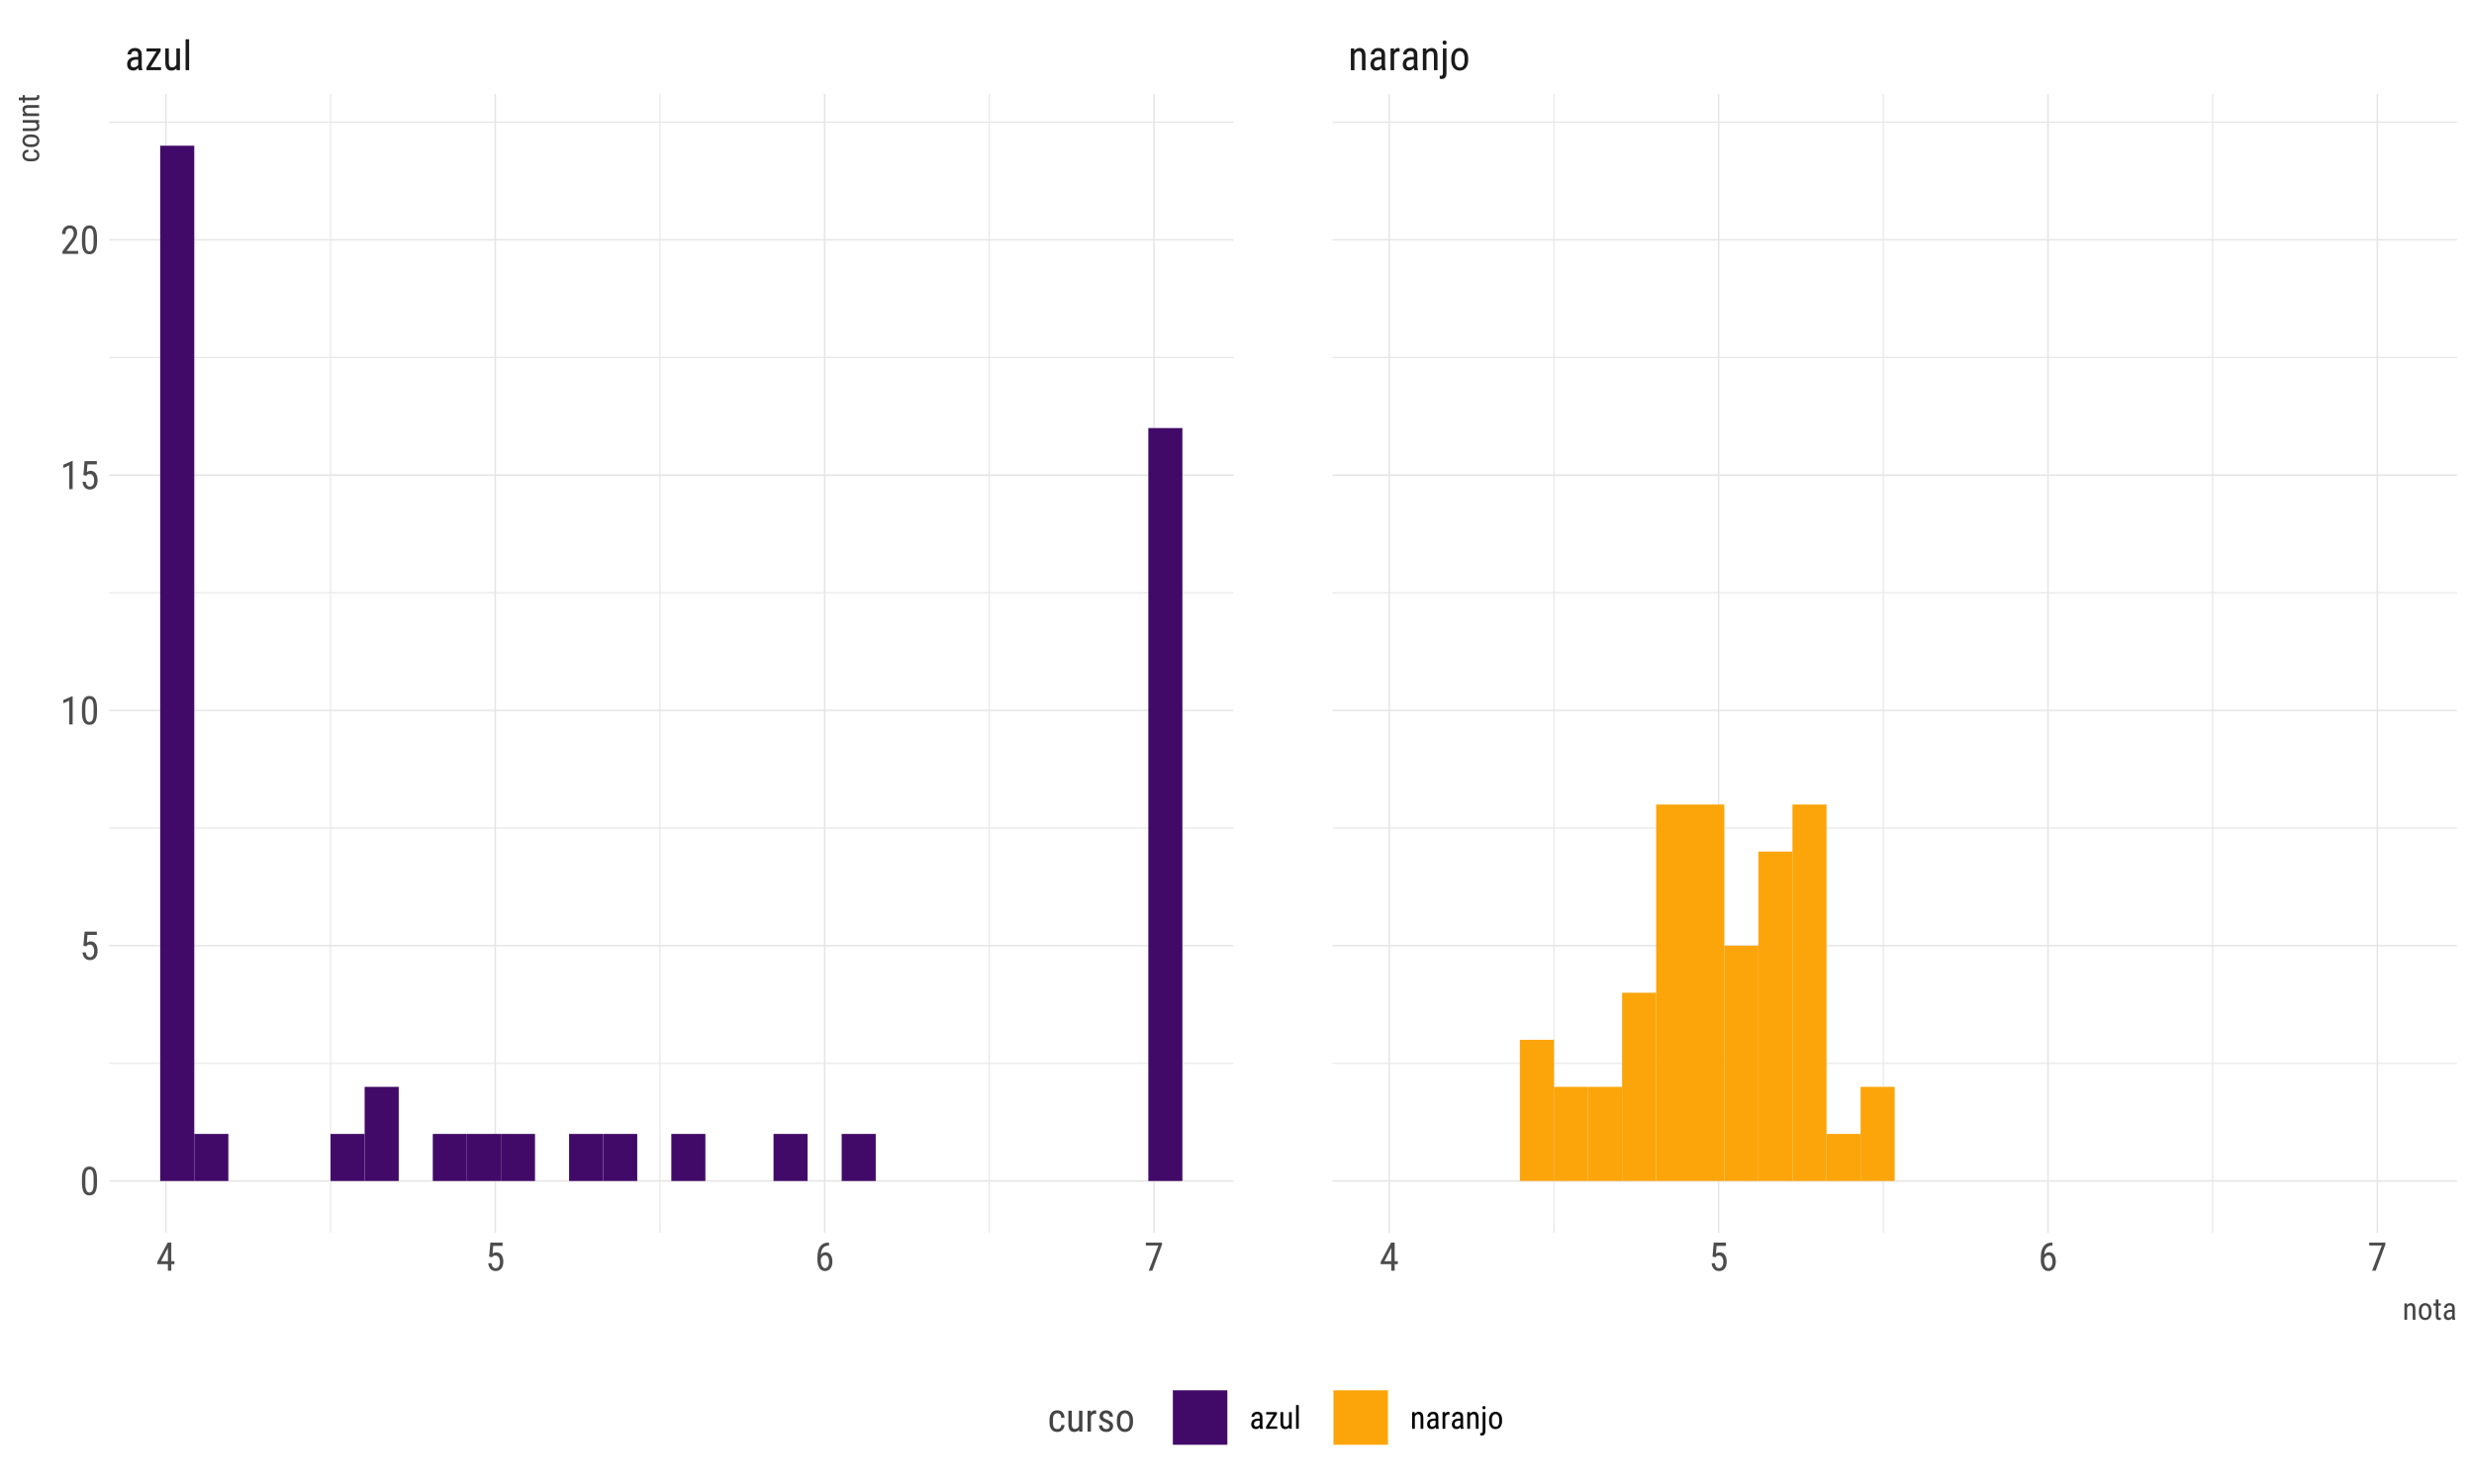 <?xml version="1.0" encoding="UTF-8"?>
<svg xmlns="http://www.w3.org/2000/svg" xmlns:xlink="http://www.w3.org/1999/xlink" width="720pt" height="432pt" viewBox="0 0 720 432" version="1.1">
<defs>
<g>
<symbol overflow="visible" id="glyph0-0">
<path style="stroke:none;" d="M 4.039 0 C 4 -0.078 3.973 -0.176 3.953 -0.301 C 3.93 -0.418 3.914 -0.551 3.902 -0.691 C 3.824 -0.582 3.738 -0.477 3.645 -0.379 C 3.551 -0.281 3.441 -0.195 3.324 -0.121 C 3.203 -0.047 3.074 0.008 2.938 0.051 C 2.797 0.094 2.652 0.117 2.496 0.117 C 2.215 0.117 1.961 0.078 1.742 0 C 1.516 -0.078 1.324 -0.195 1.164 -0.352 C 1.004 -0.508 0.883 -0.699 0.797 -0.93 C 0.711 -1.156 0.668 -1.422 0.668 -1.727 C 0.668 -2.031 0.719 -2.312 0.824 -2.574 C 0.93 -2.828 1.086 -3.051 1.293 -3.242 C 1.5 -3.426 1.762 -3.574 2.074 -3.684 C 2.387 -3.789 2.75 -3.844 3.164 -3.844 L 3.883 -3.844 L 3.883 -4.516 C 3.879 -4.895 3.797 -5.164 3.633 -5.324 C 3.465 -5.484 3.207 -5.566 2.867 -5.566 C 2.695 -5.566 2.547 -5.539 2.414 -5.484 C 2.281 -5.43 2.172 -5.359 2.086 -5.273 C 1.996 -5.184 1.926 -5.078 1.883 -4.961 C 1.832 -4.84 1.809 -4.715 1.812 -4.582 L 0.773 -4.582 C 0.773 -4.809 0.82 -5.031 0.922 -5.258 C 1.016 -5.477 1.16 -5.68 1.348 -5.859 C 1.535 -6.039 1.762 -6.184 2.027 -6.293 C 2.293 -6.402 2.59 -6.457 2.918 -6.457 C 3.211 -6.457 3.477 -6.422 3.723 -6.352 C 3.965 -6.281 4.176 -6.168 4.355 -6.012 C 4.531 -5.855 4.672 -5.652 4.77 -5.406 C 4.863 -5.16 4.91 -4.859 4.914 -4.508 L 4.914 -1.383 C 4.91 -1.277 4.914 -1.164 4.926 -1.051 C 4.93 -0.93 4.941 -0.816 4.965 -0.703 C 4.98 -0.586 5.004 -0.477 5.031 -0.375 C 5.055 -0.273 5.082 -0.18 5.117 -0.094 L 5.117 0 Z M 2.656 -0.828 C 2.797 -0.824 2.934 -0.848 3.062 -0.891 C 3.191 -0.93 3.309 -0.984 3.414 -1.055 C 3.52 -1.125 3.613 -1.203 3.691 -1.289 C 3.77 -1.375 3.832 -1.465 3.883 -1.562 L 3.883 -3.078 L 3.34 -3.078 C 3.09 -3.074 2.863 -3.047 2.66 -2.996 C 2.457 -2.938 2.285 -2.859 2.145 -2.758 C 2.004 -2.652 1.895 -2.523 1.816 -2.371 C 1.738 -2.219 1.699 -2.047 1.703 -1.852 C 1.699 -1.656 1.719 -1.492 1.762 -1.367 C 1.797 -1.234 1.855 -1.129 1.938 -1.051 C 2.012 -0.965 2.109 -0.91 2.234 -0.879 C 2.352 -0.844 2.492 -0.824 2.656 -0.828 Z M 2.656 -0.828 "/>
</symbol>
<symbol overflow="visible" id="glyph0-1">
<path style="stroke:none;" d="M 1.734 -0.883 L 4.793 -0.883 L 4.793 0 L 0.551 0 L 0.551 -0.797 L 3.457 -5.445 L 0.574 -5.445 L 0.574 -6.34 L 4.676 -6.34 L 4.676 -5.57 Z M 1.734 -0.883 "/>
</symbol>
<symbol overflow="visible" id="glyph0-2">
<path style="stroke:none;" d="M 4.008 -0.555 C 3.844 -0.34 3.637 -0.176 3.387 -0.059 C 3.137 0.059 2.84 0.117 2.5 0.117 C 2.238 0.117 2 0.074 1.785 -0.016 C 1.57 -0.102 1.387 -0.238 1.234 -0.43 C 1.082 -0.617 0.965 -0.863 0.883 -1.16 C 0.797 -1.457 0.754 -1.816 0.758 -2.242 L 0.758 -6.34 L 1.789 -6.34 L 1.789 -2.234 C 1.785 -1.945 1.812 -1.711 1.867 -1.527 C 1.918 -1.34 1.984 -1.191 2.07 -1.086 C 2.148 -0.977 2.246 -0.902 2.355 -0.863 C 2.465 -0.82 2.57 -0.801 2.68 -0.805 C 3.02 -0.801 3.297 -0.879 3.504 -1.031 C 3.707 -1.18 3.863 -1.383 3.977 -1.648 L 3.977 -6.34 L 5.016 -6.34 L 5.016 0 L 4.031 0 Z M 4.008 -0.555 "/>
</symbol>
<symbol overflow="visible" id="glyph0-3">
<path style="stroke:none;" d="M 1.891 0 L 0.855 0 L 0.855 -9 L 1.891 -9 Z M 1.891 0 "/>
</symbol>
<symbol overflow="visible" id="glyph0-4">
<path style="stroke:none;" d="M 1.75 -6.34 L 1.781 -5.656 C 1.973 -5.906 2.195 -6.105 2.457 -6.246 C 2.715 -6.387 3.004 -6.457 3.32 -6.457 C 3.578 -6.457 3.812 -6.414 4.027 -6.328 C 4.234 -6.242 4.414 -6.105 4.566 -5.926 C 4.711 -5.738 4.824 -5.5 4.906 -5.211 C 4.984 -4.914 5.027 -4.562 5.027 -4.156 L 5.027 0 L 3.996 0 L 3.996 -4.164 C 3.996 -4.66 3.91 -5.012 3.746 -5.223 C 3.578 -5.43 3.332 -5.535 3 -5.539 C 2.742 -5.535 2.508 -5.449 2.305 -5.281 C 2.098 -5.105 1.934 -4.883 1.812 -4.605 L 1.812 0 L 0.773 0 L 0.773 -6.34 Z M 1.75 -6.34 "/>
</symbol>
<symbol overflow="visible" id="glyph0-5">
<path style="stroke:none;" d="M 3.391 -5.367 C 3.309 -5.383 3.234 -5.391 3.164 -5.398 C 3.094 -5.398 3.012 -5.402 2.922 -5.406 C 2.637 -5.402 2.406 -5.324 2.227 -5.172 C 2.047 -5.012 1.906 -4.801 1.812 -4.535 L 1.812 0 L 0.773 0 L 0.773 -6.34 L 1.781 -6.34 L 1.797 -5.695 C 1.926 -5.93 2.086 -6.113 2.281 -6.25 C 2.469 -6.387 2.703 -6.457 2.977 -6.457 C 3.008 -6.457 3.043 -6.453 3.086 -6.445 C 3.125 -6.438 3.164 -6.43 3.207 -6.426 C 3.242 -6.414 3.277 -6.406 3.312 -6.398 C 3.344 -6.391 3.371 -6.383 3.387 -6.375 Z M 3.391 -5.367 "/>
</symbol>
<symbol overflow="visible" id="glyph0-6">
<path style="stroke:none;" d="M 1.836 -6.34 L 1.836 0.758 C 1.832 1.336 1.719 1.785 1.496 2.098 C 1.266 2.406 0.914 2.559 0.438 2.562 C 0.355 2.559 0.258 2.551 0.148 2.531 C 0.039 2.508 -0.051 2.48 -0.129 2.453 L -0.133 1.586 C -0.066 1.605 0 1.617 0.078 1.625 C 0.152 1.625 0.219 1.629 0.27 1.633 C 0.441 1.629 0.57 1.562 0.664 1.438 C 0.75 1.305 0.797 1.078 0.797 0.758 L 0.797 -6.34 Z M 0.711 -8.023 C 0.707 -8.195 0.754 -8.344 0.852 -8.465 C 0.945 -8.586 1.094 -8.648 1.289 -8.648 C 1.484 -8.648 1.629 -8.586 1.73 -8.465 C 1.828 -8.34 1.879 -8.191 1.883 -8.023 C 1.879 -7.844 1.832 -7.699 1.734 -7.582 C 1.633 -7.465 1.484 -7.406 1.289 -7.406 C 1.094 -7.406 0.945 -7.465 0.852 -7.582 C 0.754 -7.699 0.707 -7.844 0.711 -8.023 Z M 0.711 -8.023 "/>
</symbol>
<symbol overflow="visible" id="glyph0-7">
<path style="stroke:none;" d="M 0.555 -3.461 C 0.551 -3.957 0.613 -4.391 0.746 -4.766 C 0.871 -5.137 1.047 -5.449 1.27 -5.703 C 1.488 -5.949 1.746 -6.137 2.047 -6.266 C 2.34 -6.391 2.66 -6.457 3 -6.457 C 3.344 -6.457 3.664 -6.391 3.965 -6.266 C 4.266 -6.137 4.527 -5.949 4.746 -5.703 C 4.965 -5.449 5.137 -5.137 5.27 -4.766 C 5.395 -4.391 5.461 -3.957 5.461 -3.461 L 5.461 -2.867 C 5.461 -2.367 5.395 -1.934 5.27 -1.566 C 5.137 -1.191 4.965 -0.883 4.746 -0.633 C 4.527 -0.383 4.27 -0.195 3.973 -0.07 C 3.676 0.055 3.355 0.117 3.012 0.117 C 2.668 0.117 2.344 0.055 2.047 -0.07 C 1.746 -0.195 1.488 -0.383 1.27 -0.633 C 1.047 -0.883 0.871 -1.191 0.746 -1.566 C 0.613 -1.934 0.551 -2.367 0.555 -2.867 Z M 1.594 -2.867 C 1.594 -2.508 1.629 -2.203 1.703 -1.945 C 1.773 -1.684 1.871 -1.465 2 -1.293 C 2.125 -1.117 2.277 -0.984 2.449 -0.898 C 2.621 -0.805 2.809 -0.762 3.012 -0.766 C 3.949 -0.762 4.418 -1.461 4.422 -2.867 L 4.422 -3.461 C 4.418 -3.809 4.383 -4.113 4.312 -4.375 C 4.242 -4.637 4.141 -4.855 4.016 -5.031 C 3.887 -5.207 3.738 -5.34 3.566 -5.43 C 3.391 -5.52 3.203 -5.566 3 -5.566 C 2.801 -5.566 2.613 -5.52 2.445 -5.43 C 2.27 -5.34 2.121 -5.207 2 -5.031 C 1.871 -4.855 1.773 -4.637 1.703 -4.375 C 1.629 -4.113 1.594 -3.809 1.594 -3.461 Z M 1.594 -2.867 "/>
</symbol>
<symbol overflow="visible" id="glyph1-0">
<path style="stroke:none;" d="M 4.418 -2.746 L 5.328 -2.746 L 5.328 -1.898 L 4.418 -1.898 L 4.418 0 L 3.426 0 L 3.426 -1.898 L 0.336 -1.898 L 0.336 -2.512 L 3.375 -8.176 L 4.418 -8.176 Z M 1.438 -2.746 L 3.426 -2.746 L 3.426 -6.633 L 3.375 -6.531 Z M 1.438 -2.746 "/>
</symbol>
<symbol overflow="visible" id="glyph1-1">
<path style="stroke:none;" d="M 1.062 -4.098 L 1.414 -8.176 L 4.969 -8.176 L 4.969 -7.215 L 2.25 -7.215 L 2.062 -4.984 C 2.184 -5.07 2.332 -5.152 2.516 -5.227 C 2.695 -5.301 2.906 -5.336 3.148 -5.34 C 3.465 -5.336 3.754 -5.273 4.008 -5.145 C 4.262 -5.016 4.477 -4.832 4.652 -4.594 C 4.824 -4.355 4.957 -4.066 5.055 -3.734 C 5.145 -3.395 5.191 -3.02 5.195 -2.605 C 5.191 -2.211 5.145 -1.848 5.055 -1.52 C 4.961 -1.184 4.824 -0.898 4.641 -0.66 C 4.453 -0.414 4.219 -0.223 3.945 -0.09 C 3.664 0.047 3.344 0.109 2.977 0.113 C 2.695 0.109 2.43 0.066 2.18 -0.023 C 1.93 -0.117 1.707 -0.254 1.52 -0.441 C 1.324 -0.625 1.168 -0.863 1.043 -1.148 C 0.918 -1.434 0.84 -1.766 0.812 -2.152 L 1.746 -2.152 C 1.801 -1.68 1.934 -1.328 2.148 -1.09 C 2.355 -0.852 2.633 -0.73 2.977 -0.734 C 3.164 -0.73 3.336 -0.773 3.492 -0.863 C 3.645 -0.945 3.773 -1.07 3.879 -1.234 C 3.984 -1.395 4.062 -1.59 4.121 -1.82 C 4.176 -2.051 4.207 -2.309 4.207 -2.594 C 4.207 -2.848 4.176 -3.086 4.117 -3.309 C 4.059 -3.527 3.977 -3.719 3.867 -3.883 C 3.758 -4.043 3.621 -4.172 3.461 -4.266 C 3.297 -4.359 3.113 -4.406 2.91 -4.406 C 2.766 -4.406 2.645 -4.395 2.547 -4.371 C 2.445 -4.348 2.355 -4.312 2.281 -4.266 C 2.203 -4.219 2.133 -4.164 2.066 -4.102 C 1.996 -4.035 1.926 -3.961 1.852 -3.887 Z M 1.062 -4.098 "/>
</symbol>
<symbol overflow="visible" id="glyph1-2">
<path style="stroke:none;" d="M 4.109 -8.18 L 4.109 -7.301 L 4.031 -7.301 C 3.609 -7.301 3.254 -7.227 2.973 -7.082 C 2.688 -6.934 2.461 -6.738 2.289 -6.496 C 2.113 -6.25 1.984 -5.973 1.902 -5.66 C 1.82 -5.344 1.77 -5.016 1.746 -4.676 C 1.934 -4.91 2.145 -5.082 2.379 -5.195 C 2.613 -5.305 2.867 -5.359 3.141 -5.363 C 3.484 -5.359 3.781 -5.281 4.031 -5.129 C 4.277 -4.973 4.48 -4.77 4.641 -4.516 C 4.797 -4.262 4.914 -3.973 4.992 -3.652 C 5.066 -3.328 5.102 -3 5.105 -2.668 C 5.102 -2.273 5.059 -1.91 4.969 -1.574 C 4.879 -1.234 4.742 -0.941 4.562 -0.691 C 4.379 -0.441 4.152 -0.242 3.883 -0.102 C 3.613 0.043 3.301 0.109 2.941 0.113 C 2.559 0.109 2.227 0.023 1.953 -0.16 C 1.672 -0.34 1.445 -0.582 1.266 -0.883 C 1.082 -1.18 0.945 -1.516 0.863 -1.891 C 0.773 -2.262 0.73 -2.637 0.734 -3.02 L 0.734 -3.508 C 0.73 -3.887 0.746 -4.27 0.781 -4.652 C 0.812 -5.031 0.875 -5.395 0.961 -5.742 C 1.047 -6.086 1.168 -6.406 1.328 -6.707 C 1.48 -7 1.68 -7.258 1.926 -7.48 C 2.164 -7.699 2.457 -7.871 2.809 -7.996 C 3.152 -8.117 3.562 -8.18 4.031 -8.18 Z M 2.969 -4.496 C 2.824 -4.492 2.691 -4.465 2.566 -4.41 C 2.438 -4.352 2.316 -4.273 2.211 -4.18 C 2.102 -4.078 2.008 -3.965 1.926 -3.832 C 1.84 -3.699 1.773 -3.555 1.73 -3.402 L 1.73 -2.992 C 1.727 -2.621 1.762 -2.297 1.832 -2.023 C 1.898 -1.742 1.992 -1.508 2.109 -1.32 C 2.223 -1.129 2.352 -0.988 2.5 -0.891 C 2.645 -0.793 2.793 -0.742 2.941 -0.746 C 3.133 -0.742 3.301 -0.789 3.449 -0.883 C 3.594 -0.973 3.719 -1.102 3.824 -1.273 C 3.922 -1.438 4 -1.637 4.055 -1.863 C 4.105 -2.09 4.129 -2.34 4.133 -2.617 C 4.129 -2.855 4.105 -3.09 4.062 -3.32 C 4.012 -3.543 3.941 -3.742 3.844 -3.922 C 3.746 -4.094 3.625 -4.234 3.48 -4.34 C 3.332 -4.441 3.16 -4.492 2.969 -4.496 Z M 2.969 -4.496 "/>
</symbol>
<symbol overflow="visible" id="glyph1-3">
<path style="stroke:none;" d="M 5.164 -7.594 L 2.352 0 L 1.312 0 L 4.121 -7.32 L 0.477 -7.32 L 0.477 -8.176 L 5.164 -8.176 Z M 5.164 -7.594 "/>
</symbol>
<symbol overflow="visible" id="glyph1-4">
<path style="stroke:none;" d="M 5.027 -3.488 C 5.027 -2.812 4.973 -2.25 4.871 -1.793 C 4.766 -1.332 4.621 -0.961 4.434 -0.68 C 4.242 -0.398 4.012 -0.195 3.742 -0.07 C 3.473 0.051 3.172 0.109 2.84 0.113 C 2.508 0.109 2.207 0.051 1.941 -0.07 C 1.668 -0.195 1.438 -0.398 1.25 -0.68 C 1.055 -0.961 0.906 -1.332 0.801 -1.793 C 0.695 -2.25 0.645 -2.812 0.645 -3.488 L 0.645 -4.734 C 0.645 -5.402 0.695 -5.961 0.801 -6.418 C 0.906 -6.867 1.055 -7.234 1.246 -7.512 C 1.434 -7.789 1.664 -7.988 1.934 -8.109 C 2.199 -8.227 2.496 -8.285 2.828 -8.289 C 3.16 -8.285 3.461 -8.227 3.73 -8.109 C 4 -7.988 4.23 -7.789 4.422 -7.512 C 4.613 -7.234 4.762 -6.867 4.867 -6.418 C 4.973 -5.961 5.027 -5.402 5.027 -4.734 Z M 4.031 -4.906 C 4.031 -5.363 4.004 -5.754 3.953 -6.078 C 3.898 -6.398 3.82 -6.66 3.723 -6.863 C 3.617 -7.059 3.492 -7.203 3.344 -7.297 C 3.191 -7.383 3.02 -7.43 2.828 -7.434 C 2.637 -7.43 2.469 -7.383 2.32 -7.297 C 2.172 -7.203 2.047 -7.059 1.949 -6.863 C 1.844 -6.66 1.766 -6.398 1.715 -6.078 C 1.656 -5.754 1.629 -5.363 1.633 -4.906 L 1.633 -3.324 C 1.629 -2.863 1.656 -2.473 1.715 -2.148 C 1.766 -1.816 1.844 -1.547 1.949 -1.34 C 2.051 -1.129 2.176 -0.977 2.328 -0.879 C 2.477 -0.781 2.648 -0.73 2.84 -0.734 C 3.031 -0.73 3.203 -0.781 3.355 -0.879 C 3.504 -0.977 3.629 -1.129 3.73 -1.34 C 3.828 -1.547 3.902 -1.816 3.953 -2.148 C 4.004 -2.473 4.031 -2.863 4.031 -3.324 Z M 4.031 -4.906 "/>
</symbol>
<symbol overflow="visible" id="glyph1-5">
<path style="stroke:none;" d="M 3.617 0 L 2.617 0 L 2.617 -6.922 L 0.898 -6.156 L 0.898 -7.098 L 3.461 -8.215 L 3.617 -8.215 Z M 3.617 0 "/>
</symbol>
<symbol overflow="visible" id="glyph1-6">
<path style="stroke:none;" d="M 5.227 0 L 0.656 0 L 0.656 -0.746 L 2.902 -3.723 C 3.105 -3.992 3.277 -4.234 3.41 -4.445 C 3.543 -4.652 3.645 -4.844 3.723 -5.023 C 3.797 -5.195 3.852 -5.359 3.883 -5.512 C 3.91 -5.66 3.926 -5.816 3.926 -5.977 C 3.926 -6.176 3.898 -6.363 3.852 -6.543 C 3.797 -6.719 3.727 -6.875 3.637 -7.008 C 3.543 -7.137 3.43 -7.238 3.293 -7.316 C 3.156 -7.391 3 -7.43 2.824 -7.434 C 2.594 -7.43 2.395 -7.387 2.234 -7.309 C 2.07 -7.223 1.938 -7.109 1.832 -6.969 C 1.723 -6.82 1.645 -6.645 1.598 -6.441 C 1.547 -6.234 1.523 -6.012 1.523 -5.766 L 0.527 -5.766 C 0.527 -6.109 0.574 -6.434 0.672 -6.742 C 0.77 -7.047 0.914 -7.316 1.105 -7.547 C 1.293 -7.773 1.531 -7.953 1.82 -8.09 C 2.105 -8.219 2.441 -8.285 2.824 -8.289 C 3.152 -8.285 3.445 -8.23 3.707 -8.129 C 3.965 -8.02 4.184 -7.871 4.367 -7.684 C 4.543 -7.488 4.684 -7.258 4.781 -6.988 C 4.875 -6.719 4.922 -6.422 4.926 -6.098 C 4.922 -5.855 4.887 -5.613 4.824 -5.371 C 4.754 -5.125 4.664 -4.883 4.551 -4.645 C 4.434 -4.402 4.301 -4.164 4.148 -3.926 C 3.992 -3.688 3.828 -3.453 3.66 -3.23 L 1.844 -0.848 L 5.227 -0.848 Z M 5.227 0 "/>
</symbol>
<symbol overflow="visible" id="glyph1-7">
<path style="stroke:none;" d="M 2.852 -0.734 C 2.996 -0.73 3.133 -0.754 3.266 -0.801 C 3.395 -0.844 3.512 -0.914 3.617 -1.012 C 3.715 -1.105 3.797 -1.227 3.859 -1.379 C 3.918 -1.523 3.953 -1.703 3.969 -1.914 L 4.906 -1.914 C 4.891 -1.609 4.828 -1.332 4.719 -1.086 C 4.602 -0.836 4.453 -0.625 4.27 -0.445 C 4.082 -0.266 3.867 -0.125 3.625 -0.031 C 3.379 0.066 3.121 0.109 2.852 0.113 C 2.457 0.109 2.113 0.051 1.824 -0.078 C 1.531 -0.203 1.293 -0.387 1.105 -0.629 C 0.914 -0.863 0.773 -1.156 0.68 -1.508 C 0.586 -1.852 0.539 -2.25 0.539 -2.695 L 0.539 -3.379 C 0.539 -3.82 0.586 -4.215 0.68 -4.562 C 0.773 -4.906 0.914 -5.199 1.105 -5.441 C 1.293 -5.68 1.531 -5.863 1.824 -5.996 C 2.109 -6.121 2.453 -6.188 2.848 -6.188 C 3.152 -6.188 3.43 -6.137 3.68 -6.039 C 3.93 -5.938 4.141 -5.793 4.32 -5.605 C 4.492 -5.414 4.633 -5.184 4.738 -4.914 C 4.836 -4.637 4.891 -4.328 4.906 -3.988 L 3.969 -3.988 C 3.945 -4.434 3.84 -4.77 3.648 -4.996 C 3.453 -5.219 3.188 -5.332 2.848 -5.336 C 2.582 -5.332 2.363 -5.285 2.199 -5.195 C 2.027 -5.098 1.895 -4.965 1.801 -4.797 C 1.699 -4.625 1.629 -4.422 1.59 -4.184 C 1.547 -3.941 1.527 -3.672 1.531 -3.379 L 1.531 -2.695 C 1.527 -2.395 1.547 -2.121 1.586 -1.883 C 1.621 -1.641 1.691 -1.438 1.793 -1.266 C 1.891 -1.094 2.023 -0.961 2.195 -0.871 C 2.363 -0.777 2.582 -0.73 2.852 -0.734 Z M 2.852 -0.734 "/>
</symbol>
<symbol overflow="visible" id="glyph1-8">
<path style="stroke:none;" d="M 3.84 -0.535 C 3.68 -0.324 3.484 -0.164 3.246 -0.055 C 3.008 0.059 2.723 0.109 2.398 0.113 C 2.145 0.109 1.918 0.07 1.711 -0.012 C 1.504 -0.098 1.328 -0.23 1.184 -0.41 C 1.035 -0.59 0.922 -0.824 0.844 -1.113 C 0.762 -1.398 0.719 -1.742 0.723 -2.152 L 0.723 -6.074 L 1.711 -6.074 L 1.711 -2.141 C 1.711 -1.863 1.734 -1.637 1.785 -1.461 C 1.836 -1.281 1.902 -1.141 1.984 -1.039 C 2.062 -0.934 2.152 -0.863 2.258 -0.828 C 2.359 -0.785 2.465 -0.766 2.566 -0.77 C 2.895 -0.766 3.156 -0.84 3.355 -0.988 C 3.555 -1.133 3.707 -1.328 3.812 -1.578 L 3.812 -6.074 L 4.805 -6.074 L 4.805 0 L 3.863 0 Z M 3.84 -0.535 "/>
</symbol>
<symbol overflow="visible" id="glyph1-9">
<path style="stroke:none;" d="M 3.25 -5.145 C 3.168 -5.156 3.094 -5.164 3.031 -5.172 C 2.961 -5.176 2.887 -5.18 2.801 -5.184 C 2.531 -5.18 2.309 -5.105 2.137 -4.957 C 1.961 -4.809 1.828 -4.605 1.734 -4.348 L 1.734 0 L 0.742 0 L 0.742 -6.074 L 1.707 -6.074 L 1.723 -5.457 C 1.848 -5.68 2 -5.859 2.188 -5.992 C 2.367 -6.121 2.59 -6.188 2.852 -6.188 C 2.879 -6.188 2.914 -6.184 2.957 -6.18 C 2.992 -6.172 3.031 -6.164 3.07 -6.16 C 3.109 -6.148 3.145 -6.141 3.176 -6.133 C 3.207 -6.121 3.23 -6.113 3.246 -6.109 Z M 3.25 -5.145 "/>
</symbol>
<symbol overflow="visible" id="glyph1-10">
<path style="stroke:none;" d="M 3.695 -1.555 C 3.691 -1.664 3.672 -1.766 3.633 -1.859 C 3.59 -1.949 3.52 -2.039 3.43 -2.125 C 3.332 -2.207 3.211 -2.289 3.066 -2.375 C 2.918 -2.453 2.738 -2.543 2.52 -2.645 C 2.238 -2.758 1.984 -2.875 1.766 -2.988 C 1.539 -3.098 1.352 -3.219 1.203 -3.359 C 1.047 -3.492 0.934 -3.652 0.855 -3.832 C 0.773 -4.008 0.73 -4.219 0.734 -4.465 C 0.73 -4.703 0.777 -4.926 0.871 -5.137 C 0.961 -5.344 1.09 -5.527 1.262 -5.684 C 1.426 -5.84 1.629 -5.961 1.867 -6.051 C 2.102 -6.141 2.367 -6.188 2.66 -6.188 C 2.965 -6.188 3.238 -6.141 3.484 -6.047 C 3.727 -5.953 3.934 -5.82 4.105 -5.656 C 4.273 -5.484 4.402 -5.289 4.492 -5.07 C 4.578 -4.844 4.621 -4.605 4.625 -4.348 L 3.641 -4.348 C 3.637 -4.469 3.617 -4.586 3.574 -4.707 C 3.527 -4.824 3.461 -4.93 3.383 -5.023 C 3.297 -5.113 3.195 -5.191 3.078 -5.25 C 2.953 -5.305 2.816 -5.332 2.66 -5.336 C 2.492 -5.332 2.348 -5.309 2.23 -5.266 C 2.109 -5.215 2.012 -5.152 1.941 -5.078 C 1.863 -5 1.809 -4.91 1.777 -4.812 C 1.738 -4.707 1.723 -4.602 1.723 -4.496 C 1.723 -4.379 1.738 -4.285 1.77 -4.207 C 1.801 -4.125 1.855 -4.047 1.938 -3.98 C 2.012 -3.906 2.117 -3.836 2.258 -3.766 C 2.391 -3.691 2.566 -3.609 2.785 -3.52 C 3.09 -3.398 3.363 -3.277 3.602 -3.156 C 3.836 -3.035 4.035 -2.902 4.199 -2.758 C 4.359 -2.613 4.48 -2.449 4.562 -2.266 C 4.645 -2.082 4.688 -1.871 4.688 -1.629 C 4.688 -1.363 4.637 -1.121 4.543 -0.906 C 4.445 -0.691 4.312 -0.508 4.137 -0.355 C 3.961 -0.203 3.75 -0.086 3.504 -0.008 C 3.254 0.074 2.98 0.109 2.684 0.113 C 2.34 0.109 2.035 0.059 1.77 -0.047 C 1.504 -0.152 1.281 -0.293 1.102 -0.473 C 0.922 -0.648 0.785 -0.855 0.691 -1.09 C 0.598 -1.32 0.551 -1.559 0.555 -1.812 L 1.555 -1.812 C 1.559 -1.594 1.598 -1.418 1.672 -1.285 C 1.742 -1.145 1.832 -1.035 1.941 -0.953 C 2.043 -0.871 2.164 -0.812 2.297 -0.781 C 2.426 -0.746 2.555 -0.73 2.684 -0.734 C 3.012 -0.73 3.262 -0.805 3.438 -0.957 C 3.605 -1.102 3.691 -1.301 3.695 -1.555 Z M 3.695 -1.555 "/>
</symbol>
<symbol overflow="visible" id="glyph1-11">
<path style="stroke:none;" d="M 0.535 -3.32 C 0.531 -3.793 0.594 -4.207 0.715 -4.566 C 0.836 -4.922 1 -5.223 1.215 -5.465 C 1.422 -5.703 1.672 -5.883 1.957 -6.004 C 2.242 -6.125 2.547 -6.188 2.875 -6.188 C 3.199 -6.188 3.508 -6.125 3.801 -6.004 C 4.086 -5.883 4.336 -5.703 4.551 -5.465 C 4.758 -5.223 4.926 -4.922 5.051 -4.566 C 5.172 -4.207 5.23 -3.793 5.234 -3.32 L 5.234 -2.746 C 5.23 -2.273 5.172 -1.859 5.051 -1.5 C 4.926 -1.141 4.758 -0.84 4.551 -0.605 C 4.336 -0.363 4.086 -0.184 3.805 -0.066 C 3.516 0.055 3.211 0.109 2.887 0.113 C 2.555 0.109 2.246 0.055 1.961 -0.066 C 1.672 -0.184 1.422 -0.363 1.215 -0.605 C 1 -0.84 0.836 -1.141 0.715 -1.5 C 0.594 -1.859 0.531 -2.273 0.535 -2.746 Z M 1.527 -2.746 C 1.523 -2.406 1.559 -2.113 1.629 -1.863 C 1.699 -1.613 1.793 -1.402 1.918 -1.238 C 2.035 -1.066 2.18 -0.941 2.348 -0.859 C 2.508 -0.773 2.688 -0.73 2.887 -0.734 C 3.785 -0.73 4.234 -1.402 4.238 -2.746 L 4.238 -3.32 C 4.234 -3.652 4.199 -3.945 4.133 -4.195 C 4.062 -4.445 3.969 -4.652 3.848 -4.824 C 3.727 -4.988 3.582 -5.117 3.418 -5.207 C 3.246 -5.289 3.066 -5.332 2.875 -5.336 C 2.684 -5.332 2.504 -5.289 2.34 -5.207 C 2.172 -5.117 2.031 -4.988 1.914 -4.824 C 1.793 -4.652 1.699 -4.445 1.629 -4.195 C 1.559 -3.945 1.523 -3.652 1.527 -3.32 Z M 1.527 -2.746 "/>
</symbol>
<symbol overflow="visible" id="glyph2-0">
<path style="stroke:none;" d="M 1.312 -4.754 L 1.336 -4.242 C 1.477 -4.43 1.645 -4.574 1.844 -4.684 C 2.035 -4.785 2.25 -4.84 2.492 -4.844 C 2.68 -4.84 2.855 -4.809 3.02 -4.746 C 3.176 -4.684 3.312 -4.582 3.422 -4.441 C 3.531 -4.301 3.617 -4.121 3.68 -3.906 C 3.738 -3.688 3.766 -3.426 3.77 -3.117 L 3.77 0 L 2.996 0 L 2.996 -3.125 C 2.992 -3.492 2.93 -3.758 2.809 -3.918 C 2.684 -4.07 2.5 -4.148 2.25 -4.152 C 2.055 -4.148 1.879 -4.082 1.73 -3.957 C 1.574 -3.824 1.453 -3.656 1.359 -3.453 L 1.359 0 L 0.578 0 L 0.578 -4.754 Z M 1.312 -4.754 "/>
</symbol>
<symbol overflow="visible" id="glyph2-1">
<path style="stroke:none;" d="M 0.418 -2.598 C 0.414 -2.965 0.461 -3.293 0.559 -3.574 C 0.652 -3.855 0.785 -4.09 0.949 -4.277 C 1.113 -4.465 1.305 -4.605 1.531 -4.699 C 1.75 -4.793 1.992 -4.84 2.25 -4.844 C 2.508 -4.84 2.746 -4.793 2.973 -4.699 C 3.195 -4.605 3.391 -4.465 3.559 -4.277 C 3.723 -4.09 3.855 -3.855 3.949 -3.574 C 4.043 -3.293 4.09 -2.965 4.094 -2.598 L 4.094 -2.148 C 4.09 -1.777 4.043 -1.453 3.949 -1.176 C 3.855 -0.895 3.723 -0.66 3.559 -0.477 C 3.391 -0.285 3.199 -0.145 2.977 -0.055 C 2.754 0.039 2.512 0.082 2.258 0.086 C 1.996 0.082 1.758 0.039 1.535 -0.055 C 1.309 -0.145 1.113 -0.285 0.949 -0.477 C 0.785 -0.66 0.652 -0.895 0.559 -1.176 C 0.461 -1.453 0.414 -1.777 0.418 -2.148 Z M 1.195 -2.148 C 1.195 -1.883 1.223 -1.652 1.277 -1.457 C 1.332 -1.258 1.406 -1.094 1.5 -0.969 C 1.594 -0.836 1.703 -0.738 1.836 -0.672 C 1.961 -0.605 2.102 -0.574 2.258 -0.574 C 2.961 -0.574 3.316 -1.098 3.316 -2.148 L 3.316 -2.598 C 3.316 -2.855 3.289 -3.086 3.234 -3.281 C 3.18 -3.477 3.105 -3.641 3.012 -3.773 C 2.918 -3.906 2.805 -4.004 2.672 -4.074 C 2.539 -4.137 2.398 -4.172 2.25 -4.176 C 2.102 -4.172 1.961 -4.137 1.832 -4.074 C 1.703 -4.004 1.594 -3.906 1.5 -3.773 C 1.406 -3.641 1.332 -3.477 1.277 -3.281 C 1.223 -3.086 1.195 -2.855 1.195 -2.598 Z M 1.195 -2.148 "/>
</symbol>
<symbol overflow="visible" id="glyph2-2">
<path style="stroke:none;" d="M 1.602 -5.906 L 1.602 -4.754 L 2.316 -4.754 L 2.316 -4.125 L 1.602 -4.125 L 1.602 -1.18 C 1.598 -1.051 1.609 -0.953 1.637 -0.879 C 1.656 -0.805 1.688 -0.746 1.727 -0.707 C 1.762 -0.664 1.805 -0.637 1.855 -0.625 C 1.902 -0.609 1.953 -0.602 2.008 -0.605 C 2.059 -0.602 2.117 -0.609 2.184 -0.625 C 2.246 -0.637 2.293 -0.648 2.32 -0.66 L 2.312 0 C 2.258 0.016 2.188 0.031 2.102 0.055 C 2.012 0.07 1.902 0.082 1.77 0.086 C 1.645 0.082 1.523 0.062 1.41 0.023 C 1.293 -0.016 1.191 -0.086 1.109 -0.188 C 1.02 -0.289 0.953 -0.418 0.902 -0.582 C 0.852 -0.742 0.824 -0.945 0.828 -1.184 L 0.828 -4.125 L 0.102 -4.125 L 0.102 -4.754 L 0.828 -4.754 L 0.828 -5.906 Z M 1.602 -5.906 "/>
</symbol>
<symbol overflow="visible" id="glyph2-3">
<path style="stroke:none;" d="M 3.027 0 C 3 -0.055 2.98 -0.129 2.965 -0.223 C 2.949 -0.316 2.934 -0.414 2.926 -0.52 C 2.867 -0.434 2.805 -0.355 2.734 -0.285 C 2.66 -0.211 2.578 -0.145 2.492 -0.09 C 2.398 -0.031 2.305 0.008 2.203 0.039 C 2.098 0.066 1.984 0.082 1.871 0.086 C 1.66 0.082 1.473 0.055 1.305 0 C 1.137 -0.055 0.992 -0.141 0.875 -0.262 C 0.75 -0.375 0.66 -0.52 0.598 -0.695 C 0.531 -0.863 0.496 -1.062 0.5 -1.297 C 0.496 -1.523 0.535 -1.734 0.617 -1.93 C 0.695 -2.117 0.812 -2.285 0.969 -2.43 C 1.121 -2.566 1.316 -2.676 1.555 -2.762 C 1.785 -2.84 2.059 -2.883 2.375 -2.883 L 2.914 -2.883 L 2.914 -3.387 C 2.91 -3.668 2.848 -3.867 2.723 -3.992 C 2.594 -4.109 2.402 -4.172 2.148 -4.176 C 2.02 -4.172 1.906 -4.152 1.812 -4.113 C 1.711 -4.074 1.629 -4.02 1.562 -3.953 C 1.496 -3.887 1.445 -3.809 1.41 -3.719 C 1.375 -3.629 1.359 -3.535 1.359 -3.438 L 0.578 -3.438 C 0.574 -3.605 0.613 -3.773 0.691 -3.941 C 0.766 -4.109 0.871 -4.262 1.012 -4.395 C 1.148 -4.527 1.316 -4.633 1.52 -4.719 C 1.715 -4.797 1.938 -4.84 2.188 -4.844 C 2.406 -4.84 2.609 -4.812 2.793 -4.762 C 2.973 -4.707 3.129 -4.621 3.266 -4.508 C 3.398 -4.387 3.504 -4.238 3.578 -4.055 C 3.648 -3.871 3.684 -3.645 3.688 -3.379 L 3.688 -1.039 C 3.684 -0.953 3.688 -0.871 3.695 -0.785 C 3.699 -0.699 3.707 -0.613 3.723 -0.527 C 3.73 -0.441 3.746 -0.359 3.77 -0.281 C 3.785 -0.203 3.809 -0.133 3.836 -0.07 L 3.836 0 Z M 1.992 -0.621 C 2.098 -0.621 2.199 -0.637 2.297 -0.668 C 2.395 -0.699 2.48 -0.738 2.562 -0.793 C 2.637 -0.84 2.707 -0.898 2.77 -0.969 C 2.828 -1.031 2.875 -1.102 2.914 -1.172 L 2.914 -2.309 L 2.504 -2.309 C 2.312 -2.309 2.145 -2.285 1.996 -2.246 C 1.844 -2.199 1.715 -2.141 1.609 -2.066 C 1.5 -1.988 1.418 -1.895 1.363 -1.781 C 1.305 -1.664 1.277 -1.531 1.277 -1.391 C 1.277 -1.242 1.289 -1.121 1.32 -1.023 C 1.348 -0.926 1.395 -0.848 1.453 -0.789 C 1.512 -0.727 1.586 -0.684 1.676 -0.66 C 1.766 -0.633 1.871 -0.621 1.992 -0.621 Z M 1.992 -0.621 "/>
</symbol>
<symbol overflow="visible" id="glyph3-0">
<path style="stroke:none;" d="M -0.574 -2.234 C -0.574 -2.344 -0.59 -2.453 -0.625 -2.555 C -0.66 -2.656 -0.715 -2.746 -0.793 -2.828 C -0.863 -2.906 -0.961 -2.969 -1.078 -3.02 C -1.195 -3.066 -1.336 -3.098 -1.5 -3.105 L -1.5 -3.84 C -1.258 -3.828 -1.039 -3.781 -0.848 -3.691 C -0.652 -3.602 -0.484 -3.484 -0.348 -3.34 C -0.207 -3.195 -0.102 -3.027 -0.027 -2.84 C 0.047 -2.648 0.082 -2.445 0.086 -2.234 C 0.082 -1.922 0.035 -1.656 -0.062 -1.43 C -0.16 -1.203 -0.305 -1.012 -0.492 -0.863 C -0.68 -0.711 -0.906 -0.602 -1.18 -0.531 C -1.449 -0.457 -1.762 -0.422 -2.109 -0.422 L -2.645 -0.422 C -2.988 -0.422 -3.297 -0.457 -3.57 -0.531 C -3.836 -0.602 -4.066 -0.711 -4.258 -0.863 C -4.445 -1.012 -4.59 -1.199 -4.691 -1.426 C -4.789 -1.648 -4.84 -1.918 -4.844 -2.227 C -4.84 -2.469 -4.801 -2.684 -4.727 -2.879 C -4.645 -3.07 -4.531 -3.238 -4.387 -3.379 C -4.234 -3.516 -4.055 -3.625 -3.844 -3.707 C -3.629 -3.785 -3.387 -3.828 -3.121 -3.84 L -3.121 -3.105 C -3.469 -3.09 -3.73 -3.004 -3.91 -2.855 C -4.082 -2.699 -4.172 -2.492 -4.176 -2.227 C -4.172 -2.023 -4.133 -1.855 -4.062 -1.723 C -3.984 -1.59 -3.883 -1.484 -3.754 -1.406 C -3.617 -1.328 -3.457 -1.273 -3.273 -1.246 C -3.082 -1.211 -2.871 -1.195 -2.645 -1.199 L -2.109 -1.199 C -1.875 -1.195 -1.66 -1.211 -1.473 -1.242 C -1.281 -1.273 -1.121 -1.324 -0.988 -1.402 C -0.852 -1.477 -0.75 -1.582 -0.68 -1.719 C -0.609 -1.852 -0.574 -2.023 -0.574 -2.234 Z M -0.574 -2.234 "/>
</symbol>
<symbol overflow="visible" id="glyph3-1">
<path style="stroke:none;" d="M -2.598 -0.418 C -2.965 -0.414 -3.293 -0.461 -3.574 -0.559 C -3.855 -0.652 -4.09 -0.785 -4.277 -0.949 C -4.465 -1.113 -4.605 -1.305 -4.699 -1.531 C -4.793 -1.75 -4.84 -1.992 -4.844 -2.25 C -4.84 -2.508 -4.793 -2.746 -4.699 -2.973 C -4.605 -3.195 -4.465 -3.391 -4.277 -3.559 C -4.09 -3.723 -3.855 -3.855 -3.574 -3.949 C -3.293 -4.043 -2.965 -4.09 -2.598 -4.094 L -2.148 -4.094 C -1.777 -4.09 -1.453 -4.043 -1.176 -3.949 C -0.895 -3.855 -0.66 -3.723 -0.477 -3.559 C -0.285 -3.391 -0.145 -3.199 -0.055 -2.977 C 0.039 -2.754 0.082 -2.512 0.086 -2.258 C 0.082 -1.996 0.039 -1.758 -0.055 -1.535 C -0.145 -1.309 -0.285 -1.113 -0.477 -0.949 C -0.66 -0.785 -0.895 -0.652 -1.176 -0.559 C -1.453 -0.461 -1.777 -0.414 -2.148 -0.418 Z M -2.148 -1.195 C -1.883 -1.195 -1.652 -1.223 -1.457 -1.277 C -1.258 -1.332 -1.094 -1.406 -0.969 -1.5 C -0.836 -1.594 -0.738 -1.703 -0.672 -1.836 C -0.605 -1.961 -0.574 -2.102 -0.574 -2.258 C -0.574 -2.961 -1.098 -3.316 -2.148 -3.316 L -2.598 -3.316 C -2.855 -3.316 -3.086 -3.289 -3.281 -3.234 C -3.477 -3.18 -3.641 -3.105 -3.773 -3.012 C -3.906 -2.918 -4.004 -2.805 -4.074 -2.672 C -4.137 -2.539 -4.172 -2.398 -4.176 -2.25 C -4.172 -2.102 -4.137 -1.961 -4.074 -1.832 C -4.004 -1.703 -3.906 -1.594 -3.773 -1.5 C -3.641 -1.406 -3.477 -1.332 -3.281 -1.277 C -3.086 -1.223 -2.855 -1.195 -2.598 -1.195 Z M -2.148 -1.195 "/>
</symbol>
<symbol overflow="visible" id="glyph3-2">
<path style="stroke:none;" d="M -0.418 -3.008 C -0.254 -2.879 -0.129 -2.723 -0.043 -2.539 C 0.043 -2.352 0.082 -2.133 0.086 -1.875 C 0.082 -1.68 0.051 -1.5 -0.012 -1.34 C -0.074 -1.176 -0.176 -1.039 -0.32 -0.926 C -0.461 -0.812 -0.645 -0.723 -0.871 -0.66 C -1.094 -0.594 -1.363 -0.562 -1.684 -0.566 L -4.754 -0.566 L -4.754 -1.34 L -1.676 -1.34 C -1.457 -1.336 -1.277 -1.355 -1.145 -1.398 C -1.004 -1.438 -0.895 -1.488 -0.816 -1.555 C -0.73 -1.613 -0.676 -1.688 -0.648 -1.77 C -0.613 -1.848 -0.598 -1.926 -0.602 -2.008 C -0.598 -2.262 -0.656 -2.469 -0.773 -2.625 C -0.887 -2.781 -1.039 -2.898 -1.234 -2.984 L -4.754 -2.984 L -4.754 -3.762 L 0 -3.762 L 0 -3.023 Z M -0.418 -3.008 "/>
</symbol>
<symbol overflow="visible" id="glyph3-3">
<path style="stroke:none;" d="M -4.754 -1.312 L -4.242 -1.336 C -4.43 -1.477 -4.574 -1.645 -4.684 -1.844 C -4.785 -2.035 -4.84 -2.25 -4.844 -2.492 C -4.84 -2.68 -4.809 -2.855 -4.746 -3.02 C -4.684 -3.176 -4.582 -3.312 -4.441 -3.422 C -4.301 -3.531 -4.121 -3.617 -3.906 -3.68 C -3.688 -3.738 -3.426 -3.766 -3.117 -3.77 L 0 -3.77 L 0 -2.996 L -3.125 -2.996 C -3.492 -2.992 -3.758 -2.93 -3.918 -2.809 C -4.07 -2.684 -4.148 -2.5 -4.152 -2.25 C -4.148 -2.055 -4.082 -1.879 -3.957 -1.73 C -3.824 -1.574 -3.656 -1.453 -3.453 -1.359 L 0 -1.359 L 0 -0.578 L -4.754 -0.578 Z M -4.754 -1.312 "/>
</symbol>
<symbol overflow="visible" id="glyph3-4">
<path style="stroke:none;" d="M -5.906 -1.602 L -4.754 -1.602 L -4.754 -2.316 L -4.125 -2.316 L -4.125 -1.602 L -1.18 -1.602 C -1.051 -1.598 -0.953 -1.609 -0.879 -1.637 C -0.805 -1.656 -0.746 -1.688 -0.707 -1.727 C -0.664 -1.762 -0.637 -1.805 -0.625 -1.855 C -0.609 -1.902 -0.602 -1.953 -0.605 -2.008 C -0.602 -2.059 -0.609 -2.117 -0.625 -2.184 C -0.637 -2.246 -0.648 -2.293 -0.66 -2.32 L 0 -2.312 C 0.016 -2.258 0.031 -2.188 0.055 -2.102 C 0.07 -2.012 0.082 -1.902 0.086 -1.77 C 0.082 -1.645 0.062 -1.523 0.023 -1.41 C -0.016 -1.293 -0.086 -1.191 -0.188 -1.109 C -0.289 -1.02 -0.418 -0.953 -0.582 -0.902 C -0.742 -0.852 -0.945 -0.824 -1.184 -0.828 L -4.125 -0.828 L -4.125 -0.102 L -4.754 -0.102 L -4.754 -0.828 L -5.906 -0.828 Z M -5.906 -1.602 "/>
</symbol>
<symbol overflow="visible" id="glyph4-0">
<path style="stroke:none;" d="M 3.094 0 C 3.066 -0.059 3.043 -0.133 3.027 -0.23 C 3.008 -0.32 2.996 -0.422 2.992 -0.531 C 2.934 -0.445 2.867 -0.367 2.797 -0.293 C 2.719 -0.215 2.637 -0.148 2.551 -0.094 C 2.457 -0.035 2.359 0.008 2.254 0.039 C 2.145 0.07 2.031 0.086 1.914 0.09 C 1.699 0.086 1.508 0.059 1.336 0 C 1.164 -0.059 1.016 -0.148 0.895 -0.27 C 0.77 -0.387 0.676 -0.531 0.609 -0.711 C 0.543 -0.883 0.508 -1.09 0.512 -1.324 C 0.508 -1.559 0.551 -1.773 0.633 -1.973 C 0.711 -2.168 0.828 -2.34 0.992 -2.484 C 1.148 -2.625 1.348 -2.734 1.59 -2.82 C 1.824 -2.898 2.105 -2.941 2.426 -2.945 L 2.977 -2.945 L 2.977 -3.465 C 2.977 -3.75 2.91 -3.957 2.785 -4.082 C 2.652 -4.203 2.457 -4.266 2.195 -4.266 C 2.066 -4.266 1.953 -4.242 1.852 -4.203 C 1.75 -4.16 1.664 -4.109 1.598 -4.043 C 1.527 -3.973 1.477 -3.891 1.441 -3.801 C 1.402 -3.707 1.383 -3.609 1.387 -3.512 L 0.594 -3.512 C 0.59 -3.684 0.629 -3.859 0.707 -4.031 C 0.781 -4.203 0.891 -4.355 1.035 -4.492 C 1.176 -4.629 1.348 -4.738 1.555 -4.824 C 1.754 -4.902 1.984 -4.945 2.238 -4.949 C 2.461 -4.945 2.664 -4.918 2.855 -4.867 C 3.039 -4.812 3.203 -4.727 3.34 -4.609 C 3.473 -4.488 3.578 -4.332 3.656 -4.145 C 3.73 -3.953 3.766 -3.723 3.77 -3.453 L 3.77 -1.059 C 3.766 -0.977 3.77 -0.891 3.777 -0.801 C 3.781 -0.711 3.789 -0.625 3.805 -0.539 C 3.816 -0.453 3.836 -0.367 3.855 -0.289 C 3.875 -0.207 3.895 -0.137 3.922 -0.07 L 3.922 0 Z M 2.035 -0.633 C 2.145 -0.633 2.25 -0.648 2.348 -0.68 C 2.445 -0.711 2.535 -0.754 2.617 -0.809 C 2.699 -0.863 2.77 -0.922 2.832 -0.988 C 2.891 -1.055 2.941 -1.125 2.977 -1.199 L 2.977 -2.359 L 2.562 -2.359 C 2.367 -2.355 2.195 -2.336 2.039 -2.297 C 1.883 -2.254 1.75 -2.191 1.645 -2.113 C 1.535 -2.031 1.453 -1.934 1.395 -1.82 C 1.336 -1.699 1.305 -1.566 1.309 -1.418 C 1.305 -1.27 1.32 -1.145 1.352 -1.047 C 1.379 -0.945 1.426 -0.863 1.488 -0.805 C 1.547 -0.742 1.621 -0.699 1.715 -0.672 C 1.805 -0.645 1.91 -0.633 2.035 -0.633 Z M 2.035 -0.633 "/>
</symbol>
<symbol overflow="visible" id="glyph4-1">
<path style="stroke:none;" d="M 1.328 -0.68 L 3.676 -0.68 L 3.676 0 L 0.422 0 L 0.422 -0.609 L 2.648 -4.172 L 0.441 -4.172 L 0.441 -4.859 L 3.586 -4.859 L 3.586 -4.273 Z M 1.328 -0.68 "/>
</symbol>
<symbol overflow="visible" id="glyph4-2">
<path style="stroke:none;" d="M 3.074 -0.426 C 2.945 -0.258 2.785 -0.129 2.598 -0.043 C 2.402 0.047 2.176 0.086 1.918 0.09 C 1.715 0.086 1.535 0.055 1.371 -0.012 C 1.207 -0.078 1.066 -0.184 0.949 -0.328 C 0.832 -0.473 0.738 -0.66 0.676 -0.891 C 0.605 -1.117 0.574 -1.391 0.578 -1.719 L 0.578 -4.859 L 1.371 -4.859 L 1.371 -1.711 C 1.371 -1.492 1.391 -1.309 1.43 -1.168 C 1.469 -1.023 1.52 -0.914 1.586 -0.832 C 1.648 -0.75 1.723 -0.691 1.805 -0.664 C 1.887 -0.629 1.969 -0.613 2.055 -0.617 C 2.316 -0.613 2.527 -0.672 2.688 -0.789 C 2.844 -0.902 2.965 -1.059 3.051 -1.262 L 3.051 -4.859 L 3.844 -4.859 L 3.844 0 L 3.09 0 Z M 3.074 -0.426 "/>
</symbol>
<symbol overflow="visible" id="glyph4-3">
<path style="stroke:none;" d="M 1.449 0 L 0.656 0 L 0.656 -6.898 L 1.449 -6.898 Z M 1.449 0 "/>
</symbol>
<symbol overflow="visible" id="glyph4-4">
<path style="stroke:none;" d="M 1.344 -4.859 L 1.367 -4.336 C 1.508 -4.527 1.68 -4.676 1.883 -4.785 C 2.078 -4.891 2.301 -4.945 2.547 -4.949 C 2.742 -4.945 2.922 -4.914 3.086 -4.852 C 3.246 -4.789 3.383 -4.684 3.5 -4.543 C 3.609 -4.398 3.699 -4.219 3.762 -3.996 C 3.824 -3.77 3.855 -3.496 3.855 -3.184 L 3.855 0 L 3.062 0 L 3.062 -3.195 C 3.059 -3.57 2.996 -3.84 2.871 -4.004 C 2.746 -4.16 2.555 -4.242 2.301 -4.246 C 2.102 -4.242 1.922 -4.176 1.766 -4.047 C 1.605 -3.914 1.48 -3.742 1.387 -3.531 L 1.387 0 L 0.594 0 L 0.594 -4.859 Z M 1.344 -4.859 "/>
</symbol>
<symbol overflow="visible" id="glyph4-5">
<path style="stroke:none;" d="M 2.602 -4.113 C 2.539 -4.125 2.48 -4.133 2.426 -4.137 C 2.371 -4.141 2.309 -4.141 2.242 -4.145 C 2.023 -4.141 1.844 -4.082 1.707 -3.965 C 1.566 -3.844 1.461 -3.68 1.387 -3.477 L 1.387 0 L 0.594 0 L 0.594 -4.859 L 1.367 -4.859 L 1.379 -4.367 C 1.473 -4.543 1.598 -4.688 1.75 -4.793 C 1.895 -4.895 2.07 -4.945 2.281 -4.949 C 2.301 -4.945 2.328 -4.941 2.363 -4.941 C 2.395 -4.934 2.426 -4.93 2.457 -4.926 C 2.484 -4.918 2.512 -4.91 2.539 -4.906 C 2.562 -4.898 2.582 -4.895 2.598 -4.887 Z M 2.602 -4.113 "/>
</symbol>
<symbol overflow="visible" id="glyph4-6">
<path style="stroke:none;" d="M 1.406 -4.859 L 1.406 0.578 C 1.406 1.027 1.316 1.371 1.145 1.609 C 0.969 1.844 0.699 1.961 0.336 1.965 C 0.27 1.961 0.195 1.953 0.113 1.941 C 0.027 1.922 -0.039 1.902 -0.098 1.883 L -0.102 1.219 C -0.047 1.23 0.004 1.238 0.059 1.246 C 0.117 1.25 0.164 1.254 0.207 1.254 C 0.34 1.254 0.441 1.203 0.508 1.102 C 0.574 1 0.609 0.824 0.609 0.578 L 0.609 -4.859 Z M 0.543 -6.148 C 0.539 -6.281 0.574 -6.395 0.652 -6.488 C 0.723 -6.578 0.836 -6.625 0.988 -6.629 C 1.133 -6.625 1.246 -6.578 1.324 -6.488 C 1.402 -6.391 1.441 -6.277 1.441 -6.148 C 1.441 -6.012 1.402 -5.902 1.328 -5.812 C 1.254 -5.723 1.141 -5.676 0.988 -5.68 C 0.836 -5.676 0.723 -5.723 0.652 -5.812 C 0.574 -5.902 0.539 -6.012 0.543 -6.148 Z M 0.543 -6.148 "/>
</symbol>
<symbol overflow="visible" id="glyph4-7">
<path style="stroke:none;" d="M 0.426 -2.656 C 0.422 -3.031 0.469 -3.363 0.57 -3.652 C 0.664 -3.934 0.801 -4.176 0.973 -4.371 C 1.141 -4.562 1.336 -4.707 1.566 -4.805 C 1.793 -4.898 2.039 -4.945 2.301 -4.949 C 2.562 -4.945 2.809 -4.898 3.039 -4.805 C 3.27 -4.707 3.469 -4.562 3.641 -4.371 C 3.805 -4.176 3.938 -3.934 4.039 -3.652 C 4.133 -3.363 4.184 -3.031 4.188 -2.656 L 4.188 -2.195 C 4.184 -1.816 4.133 -1.484 4.039 -1.199 C 3.938 -0.914 3.805 -0.676 3.641 -0.484 C 3.469 -0.293 3.27 -0.148 3.043 -0.055 C 2.812 0.043 2.57 0.086 2.309 0.09 C 2.043 0.086 1.797 0.043 1.57 -0.055 C 1.34 -0.148 1.141 -0.293 0.973 -0.484 C 0.801 -0.676 0.664 -0.914 0.57 -1.199 C 0.469 -1.484 0.422 -1.816 0.426 -2.195 Z M 1.223 -2.195 C 1.219 -1.926 1.246 -1.691 1.305 -1.492 C 1.355 -1.289 1.43 -1.121 1.531 -0.988 C 1.625 -0.852 1.742 -0.75 1.875 -0.688 C 2.008 -0.617 2.152 -0.586 2.309 -0.59 C 3.027 -0.586 3.387 -1.121 3.391 -2.195 L 3.391 -2.656 C 3.387 -2.918 3.359 -3.152 3.309 -3.355 C 3.25 -3.555 3.172 -3.723 3.078 -3.859 C 2.977 -3.992 2.863 -4.094 2.734 -4.164 C 2.598 -4.23 2.453 -4.266 2.301 -4.266 C 2.145 -4.266 2 -4.23 1.871 -4.164 C 1.738 -4.094 1.625 -3.992 1.531 -3.859 C 1.43 -3.723 1.355 -3.555 1.305 -3.355 C 1.246 -3.152 1.219 -2.918 1.223 -2.656 Z M 1.223 -2.195 "/>
</symbol>
</g>
<clipPath id="clip1">
  <path d="M 31.75 27.348 L 359.984 27.348 L 359.984 359.859 L 31.75 359.859 Z M 31.75 27.348 "/>
</clipPath>
<clipPath id="clip2">
  <path d="M 387.785 27.348 L 716.02 27.348 L 716.02 359.859 L 387.785 359.859 Z M 387.785 27.348 "/>
</clipPath>
<clipPath id="clip3">
  <path d="M 31.75 4.98 L 359.984 4.98 L 359.984 28.348 L 31.75 28.348 Z M 31.75 4.98 "/>
</clipPath>
<clipPath id="clip4">
  <path d="M 387.785 4.98 L 716.02 4.98 L 716.02 28.348 L 387.785 28.348 Z M 387.785 4.98 "/>
</clipPath>
</defs>
<g id="surface1">
<rect x="0" y="0" width="720" height="432" style="fill:rgb(100%,100%,100%);fill-opacity:1;stroke:none;"/>
<g clip-path="url(#clip1)" clip-rule="nonzero">
<path style="fill:none;stroke-width:0.32;stroke-linecap:butt;stroke-linejoin:round;stroke:rgb(89.804%,89.804%,89.804%);stroke-opacity:1;stroke-miterlimit:10;" d="M 31.75 309.543 L 358.984 309.543 "/>
<path style="fill:none;stroke-width:0.32;stroke-linecap:butt;stroke-linejoin:round;stroke:rgb(89.804%,89.804%,89.804%);stroke-opacity:1;stroke-miterlimit:10;" d="M 31.75 241.047 L 358.984 241.047 "/>
<path style="fill:none;stroke-width:0.32;stroke-linecap:butt;stroke-linejoin:round;stroke:rgb(89.804%,89.804%,89.804%);stroke-opacity:1;stroke-miterlimit:10;" d="M 31.75 172.555 L 358.984 172.555 "/>
<path style="fill:none;stroke-width:0.32;stroke-linecap:butt;stroke-linejoin:round;stroke:rgb(89.804%,89.804%,89.804%);stroke-opacity:1;stroke-miterlimit:10;" d="M 31.75 104.059 L 358.984 104.059 "/>
<path style="fill:none;stroke-width:0.32;stroke-linecap:butt;stroke-linejoin:round;stroke:rgb(89.804%,89.804%,89.804%);stroke-opacity:1;stroke-miterlimit:10;" d="M 31.75 35.566 L 358.984 35.566 "/>
<path style="fill:none;stroke-width:0.32;stroke-linecap:butt;stroke-linejoin:round;stroke:rgb(89.804%,89.804%,89.804%);stroke-opacity:1;stroke-miterlimit:10;" d="M 96.203 358.859 L 96.203 27.348 "/>
<path style="fill:none;stroke-width:0.32;stroke-linecap:butt;stroke-linejoin:round;stroke:rgb(89.804%,89.804%,89.804%);stroke-opacity:1;stroke-miterlimit:10;" d="M 192.059 358.859 L 192.059 27.348 "/>
<path style="fill:none;stroke-width:0.32;stroke-linecap:butt;stroke-linejoin:round;stroke:rgb(89.804%,89.804%,89.804%);stroke-opacity:1;stroke-miterlimit:10;" d="M 287.918 358.859 L 287.918 27.348 "/>
<path style="fill:none;stroke-width:0.427;stroke-linecap:butt;stroke-linejoin:round;stroke:rgb(89.804%,89.804%,89.804%);stroke-opacity:1;stroke-miterlimit:10;" d="M 31.75 343.789 L 358.984 343.789 "/>
<path style="fill:none;stroke-width:0.427;stroke-linecap:butt;stroke-linejoin:round;stroke:rgb(89.804%,89.804%,89.804%);stroke-opacity:1;stroke-miterlimit:10;" d="M 31.75 275.297 L 358.984 275.297 "/>
<path style="fill:none;stroke-width:0.427;stroke-linecap:butt;stroke-linejoin:round;stroke:rgb(89.804%,89.804%,89.804%);stroke-opacity:1;stroke-miterlimit:10;" d="M 31.75 206.801 L 358.984 206.801 "/>
<path style="fill:none;stroke-width:0.427;stroke-linecap:butt;stroke-linejoin:round;stroke:rgb(89.804%,89.804%,89.804%);stroke-opacity:1;stroke-miterlimit:10;" d="M 31.75 138.309 L 358.984 138.309 "/>
<path style="fill:none;stroke-width:0.427;stroke-linecap:butt;stroke-linejoin:round;stroke:rgb(89.804%,89.804%,89.804%);stroke-opacity:1;stroke-miterlimit:10;" d="M 31.75 69.812 L 358.984 69.812 "/>
<path style="fill:none;stroke-width:0.427;stroke-linecap:butt;stroke-linejoin:round;stroke:rgb(89.804%,89.804%,89.804%);stroke-opacity:1;stroke-miterlimit:10;" d="M 48.273 358.859 L 48.273 27.348 "/>
<path style="fill:none;stroke-width:0.427;stroke-linecap:butt;stroke-linejoin:round;stroke:rgb(89.804%,89.804%,89.804%);stroke-opacity:1;stroke-miterlimit:10;" d="M 144.133 358.859 L 144.133 27.348 "/>
<path style="fill:none;stroke-width:0.427;stroke-linecap:butt;stroke-linejoin:round;stroke:rgb(89.804%,89.804%,89.804%);stroke-opacity:1;stroke-miterlimit:10;" d="M 239.988 358.859 L 239.988 27.348 "/>
<path style="fill:none;stroke-width:0.427;stroke-linecap:butt;stroke-linejoin:round;stroke:rgb(89.804%,89.804%,89.804%);stroke-opacity:1;stroke-miterlimit:10;" d="M 335.844 358.859 L 335.844 27.348 "/>
<path style=" stroke:none;fill-rule:nonzero;fill:rgb(25.882%,3.922%,40.784%);fill-opacity:1;" d="M 46.621 343.789 L 56.539 343.789 L 56.539 42.414 L 46.621 42.414 Z M 46.621 343.789 "/>
<path style=" stroke:none;fill-rule:nonzero;fill:rgb(25.882%,3.922%,40.784%);fill-opacity:1;" d="M 56.539 343.789 L 66.457 343.789 L 66.457 330.09 L 56.539 330.09 Z M 56.539 343.789 "/>
<path style=" stroke:none;fill-rule:nonzero;fill:rgb(25.882%,3.922%,40.784%);fill-opacity:1;" d="M 66.453 343.789 L 76.371 343.789 Z M 66.453 343.789 "/>
<path style=" stroke:none;fill-rule:nonzero;fill:rgb(25.882%,3.922%,40.784%);fill-opacity:1;" d="M 76.371 343.789 L 86.289 343.789 Z M 76.371 343.789 "/>
<path style=" stroke:none;fill-rule:nonzero;fill:rgb(25.882%,3.922%,40.784%);fill-opacity:1;" d="M 86.289 343.789 L 96.207 343.789 Z M 86.289 343.789 "/>
<path style=" stroke:none;fill-rule:nonzero;fill:rgb(25.882%,3.922%,40.784%);fill-opacity:1;" d="M 96.203 343.789 L 106.121 343.789 L 106.121 330.09 L 96.203 330.09 Z M 96.203 343.789 "/>
<path style=" stroke:none;fill-rule:nonzero;fill:rgb(25.882%,3.922%,40.784%);fill-opacity:1;" d="M 106.121 343.789 L 116.039 343.789 L 116.039 316.391 L 106.121 316.391 Z M 106.121 343.789 "/>
<path style=" stroke:none;fill-rule:nonzero;fill:rgb(25.882%,3.922%,40.784%);fill-opacity:1;" d="M 116.035 343.789 L 125.953 343.789 Z M 116.035 343.789 "/>
<path style=" stroke:none;fill-rule:nonzero;fill:rgb(25.882%,3.922%,40.784%);fill-opacity:1;" d="M 125.953 343.789 L 135.871 343.789 L 135.871 330.09 L 125.953 330.09 Z M 125.953 343.789 "/>
<path style=" stroke:none;fill-rule:nonzero;fill:rgb(25.882%,3.922%,40.784%);fill-opacity:1;" d="M 135.867 343.789 L 145.785 343.789 L 145.785 330.09 L 135.867 330.09 Z M 135.867 343.789 "/>
<path style=" stroke:none;fill-rule:nonzero;fill:rgb(25.882%,3.922%,40.784%);fill-opacity:1;" d="M 145.785 343.789 L 155.703 343.789 L 155.703 330.09 L 145.785 330.09 Z M 145.785 343.789 "/>
<path style=" stroke:none;fill-rule:nonzero;fill:rgb(25.882%,3.922%,40.784%);fill-opacity:1;" d="M 155.699 343.789 L 165.617 343.789 Z M 155.699 343.789 "/>
<path style=" stroke:none;fill-rule:nonzero;fill:rgb(25.882%,3.922%,40.784%);fill-opacity:1;" d="M 165.617 343.789 L 175.535 343.789 L 175.535 330.09 L 165.617 330.09 Z M 165.617 343.789 "/>
<path style=" stroke:none;fill-rule:nonzero;fill:rgb(25.882%,3.922%,40.784%);fill-opacity:1;" d="M 175.535 343.789 L 185.453 343.789 L 185.453 330.09 L 175.535 330.09 Z M 175.535 343.789 "/>
<path style=" stroke:none;fill-rule:nonzero;fill:rgb(25.882%,3.922%,40.784%);fill-opacity:1;" d="M 185.449 343.789 L 195.367 343.789 Z M 185.449 343.789 "/>
<path style=" stroke:none;fill-rule:nonzero;fill:rgb(25.882%,3.922%,40.784%);fill-opacity:1;" d="M 195.367 343.789 L 205.285 343.789 L 205.285 330.09 L 195.367 330.09 Z M 195.367 343.789 "/>
<path style=" stroke:none;fill-rule:nonzero;fill:rgb(25.882%,3.922%,40.784%);fill-opacity:1;" d="M 205.281 343.789 L 215.199 343.789 Z M 205.281 343.789 "/>
<path style=" stroke:none;fill-rule:nonzero;fill:rgb(25.882%,3.922%,40.784%);fill-opacity:1;" d="M 215.199 343.789 L 225.117 343.789 Z M 215.199 343.789 "/>
<path style=" stroke:none;fill-rule:nonzero;fill:rgb(25.882%,3.922%,40.784%);fill-opacity:1;" d="M 225.113 343.789 L 235.031 343.789 L 235.031 330.09 L 225.113 330.09 Z M 225.113 343.789 "/>
<path style=" stroke:none;fill-rule:nonzero;fill:rgb(25.882%,3.922%,40.784%);fill-opacity:1;" d="M 235.031 343.789 L 244.949 343.789 Z M 235.031 343.789 "/>
<path style=" stroke:none;fill-rule:nonzero;fill:rgb(25.882%,3.922%,40.784%);fill-opacity:1;" d="M 244.945 343.789 L 254.863 343.789 L 254.863 330.09 L 244.945 330.09 Z M 244.945 343.789 "/>
<path style=" stroke:none;fill-rule:nonzero;fill:rgb(25.882%,3.922%,40.784%);fill-opacity:1;" d="M 254.863 343.789 L 264.781 343.789 Z M 254.863 343.789 "/>
<path style=" stroke:none;fill-rule:nonzero;fill:rgb(25.882%,3.922%,40.784%);fill-opacity:1;" d="M 264.781 343.789 L 274.699 343.789 Z M 264.781 343.789 "/>
<path style=" stroke:none;fill-rule:nonzero;fill:rgb(25.882%,3.922%,40.784%);fill-opacity:1;" d="M 274.695 343.789 L 284.613 343.789 Z M 274.695 343.789 "/>
<path style=" stroke:none;fill-rule:nonzero;fill:rgb(25.882%,3.922%,40.784%);fill-opacity:1;" d="M 284.613 343.789 L 294.531 343.789 Z M 284.613 343.789 "/>
<path style=" stroke:none;fill-rule:nonzero;fill:rgb(25.882%,3.922%,40.784%);fill-opacity:1;" d="M 294.527 343.789 L 304.445 343.789 Z M 294.527 343.789 "/>
<path style=" stroke:none;fill-rule:nonzero;fill:rgb(25.882%,3.922%,40.784%);fill-opacity:1;" d="M 304.445 343.789 L 314.363 343.789 Z M 304.445 343.789 "/>
<path style=" stroke:none;fill-rule:nonzero;fill:rgb(25.882%,3.922%,40.784%);fill-opacity:1;" d="M 314.359 343.789 L 324.277 343.789 Z M 314.359 343.789 "/>
<path style=" stroke:none;fill-rule:nonzero;fill:rgb(25.882%,3.922%,40.784%);fill-opacity:1;" d="M 324.277 343.789 L 334.195 343.789 Z M 324.277 343.789 "/>
<path style=" stroke:none;fill-rule:nonzero;fill:rgb(25.882%,3.922%,40.784%);fill-opacity:1;" d="M 334.191 343.789 L 344.109 343.789 L 344.109 124.609 L 334.191 124.609 Z M 334.191 343.789 "/>
</g>
<g clip-path="url(#clip2)" clip-rule="nonzero">
<path style="fill:none;stroke-width:0.32;stroke-linecap:butt;stroke-linejoin:round;stroke:rgb(89.804%,89.804%,89.804%);stroke-opacity:1;stroke-miterlimit:10;" d="M 387.785 309.543 L 715.02 309.543 "/>
<path style="fill:none;stroke-width:0.32;stroke-linecap:butt;stroke-linejoin:round;stroke:rgb(89.804%,89.804%,89.804%);stroke-opacity:1;stroke-miterlimit:10;" d="M 387.785 241.047 L 715.02 241.047 "/>
<path style="fill:none;stroke-width:0.32;stroke-linecap:butt;stroke-linejoin:round;stroke:rgb(89.804%,89.804%,89.804%);stroke-opacity:1;stroke-miterlimit:10;" d="M 387.785 172.555 L 715.02 172.555 "/>
<path style="fill:none;stroke-width:0.32;stroke-linecap:butt;stroke-linejoin:round;stroke:rgb(89.804%,89.804%,89.804%);stroke-opacity:1;stroke-miterlimit:10;" d="M 387.785 104.059 L 715.02 104.059 "/>
<path style="fill:none;stroke-width:0.32;stroke-linecap:butt;stroke-linejoin:round;stroke:rgb(89.804%,89.804%,89.804%);stroke-opacity:1;stroke-miterlimit:10;" d="M 387.785 35.566 L 715.02 35.566 "/>
<path style="fill:none;stroke-width:0.32;stroke-linecap:butt;stroke-linejoin:round;stroke:rgb(89.804%,89.804%,89.804%);stroke-opacity:1;stroke-miterlimit:10;" d="M 452.238 358.859 L 452.238 27.348 "/>
<path style="fill:none;stroke-width:0.32;stroke-linecap:butt;stroke-linejoin:round;stroke:rgb(89.804%,89.804%,89.804%);stroke-opacity:1;stroke-miterlimit:10;" d="M 548.094 358.859 L 548.094 27.348 "/>
<path style="fill:none;stroke-width:0.32;stroke-linecap:butt;stroke-linejoin:round;stroke:rgb(89.804%,89.804%,89.804%);stroke-opacity:1;stroke-miterlimit:10;" d="M 643.953 358.859 L 643.953 27.348 "/>
<path style="fill:none;stroke-width:0.427;stroke-linecap:butt;stroke-linejoin:round;stroke:rgb(89.804%,89.804%,89.804%);stroke-opacity:1;stroke-miterlimit:10;" d="M 387.785 343.789 L 715.02 343.789 "/>
<path style="fill:none;stroke-width:0.427;stroke-linecap:butt;stroke-linejoin:round;stroke:rgb(89.804%,89.804%,89.804%);stroke-opacity:1;stroke-miterlimit:10;" d="M 387.785 275.297 L 715.02 275.297 "/>
<path style="fill:none;stroke-width:0.427;stroke-linecap:butt;stroke-linejoin:round;stroke:rgb(89.804%,89.804%,89.804%);stroke-opacity:1;stroke-miterlimit:10;" d="M 387.785 206.801 L 715.02 206.801 "/>
<path style="fill:none;stroke-width:0.427;stroke-linecap:butt;stroke-linejoin:round;stroke:rgb(89.804%,89.804%,89.804%);stroke-opacity:1;stroke-miterlimit:10;" d="M 387.785 138.309 L 715.02 138.309 "/>
<path style="fill:none;stroke-width:0.427;stroke-linecap:butt;stroke-linejoin:round;stroke:rgb(89.804%,89.804%,89.804%);stroke-opacity:1;stroke-miterlimit:10;" d="M 387.785 69.812 L 715.02 69.812 "/>
<path style="fill:none;stroke-width:0.427;stroke-linecap:butt;stroke-linejoin:round;stroke:rgb(89.804%,89.804%,89.804%);stroke-opacity:1;stroke-miterlimit:10;" d="M 404.309 358.859 L 404.309 27.348 "/>
<path style="fill:none;stroke-width:0.427;stroke-linecap:butt;stroke-linejoin:round;stroke:rgb(89.804%,89.804%,89.804%);stroke-opacity:1;stroke-miterlimit:10;" d="M 500.168 358.859 L 500.168 27.348 "/>
<path style="fill:none;stroke-width:0.427;stroke-linecap:butt;stroke-linejoin:round;stroke:rgb(89.804%,89.804%,89.804%);stroke-opacity:1;stroke-miterlimit:10;" d="M 596.023 358.859 L 596.023 27.348 "/>
<path style="fill:none;stroke-width:0.427;stroke-linecap:butt;stroke-linejoin:round;stroke:rgb(89.804%,89.804%,89.804%);stroke-opacity:1;stroke-miterlimit:10;" d="M 691.879 358.859 L 691.879 27.348 "/>
<path style=" stroke:none;fill-rule:nonzero;fill:rgb(98.824%,64.706%,3.922%);fill-opacity:1;" d="M 402.656 343.789 L 412.574 343.789 Z M 402.656 343.789 "/>
<path style=" stroke:none;fill-rule:nonzero;fill:rgb(98.824%,64.706%,3.922%);fill-opacity:1;" d="M 412.574 343.789 L 422.492 343.789 Z M 412.574 343.789 "/>
<path style=" stroke:none;fill-rule:nonzero;fill:rgb(98.824%,64.706%,3.922%);fill-opacity:1;" d="M 422.492 343.789 L 432.41 343.789 Z M 422.492 343.789 "/>
<path style=" stroke:none;fill-rule:nonzero;fill:rgb(98.824%,64.706%,3.922%);fill-opacity:1;" d="M 432.406 343.789 L 442.324 343.789 Z M 432.406 343.789 "/>
<path style=" stroke:none;fill-rule:nonzero;fill:rgb(98.824%,64.706%,3.922%);fill-opacity:1;" d="M 442.324 343.789 L 452.242 343.789 L 452.242 302.691 L 442.324 302.691 Z M 442.324 343.789 "/>
<path style=" stroke:none;fill-rule:nonzero;fill:rgb(98.824%,64.706%,3.922%);fill-opacity:1;" d="M 452.238 343.789 L 462.156 343.789 L 462.156 316.391 L 452.238 316.391 Z M 452.238 343.789 "/>
<path style=" stroke:none;fill-rule:nonzero;fill:rgb(98.824%,64.706%,3.922%);fill-opacity:1;" d="M 462.156 343.789 L 472.074 343.789 L 472.074 316.391 L 462.156 316.391 Z M 462.156 343.789 "/>
<path style=" stroke:none;fill-rule:nonzero;fill:rgb(98.824%,64.706%,3.922%);fill-opacity:1;" d="M 472.07 343.789 L 481.988 343.789 L 481.988 288.992 L 472.07 288.992 Z M 472.07 343.789 "/>
<path style=" stroke:none;fill-rule:nonzero;fill:rgb(98.824%,64.706%,3.922%);fill-opacity:1;" d="M 481.988 343.789 L 491.906 343.789 L 491.906 234.199 L 481.988 234.199 Z M 481.988 343.789 "/>
<path style=" stroke:none;fill-rule:nonzero;fill:rgb(98.824%,64.706%,3.922%);fill-opacity:1;" d="M 491.902 343.789 L 501.82 343.789 L 501.82 234.199 L 491.902 234.199 Z M 491.902 343.789 "/>
<path style=" stroke:none;fill-rule:nonzero;fill:rgb(98.824%,64.706%,3.922%);fill-opacity:1;" d="M 501.82 343.789 L 511.738 343.789 L 511.738 275.297 L 501.82 275.297 Z M 501.82 343.789 "/>
<path style=" stroke:none;fill-rule:nonzero;fill:rgb(98.824%,64.706%,3.922%);fill-opacity:1;" d="M 511.734 343.789 L 521.652 343.789 L 521.652 247.898 L 511.734 247.898 Z M 511.734 343.789 "/>
<path style=" stroke:none;fill-rule:nonzero;fill:rgb(98.824%,64.706%,3.922%);fill-opacity:1;" d="M 521.652 343.789 L 531.57 343.789 L 531.57 234.199 L 521.652 234.199 Z M 521.652 343.789 "/>
<path style=" stroke:none;fill-rule:nonzero;fill:rgb(98.824%,64.706%,3.922%);fill-opacity:1;" d="M 531.57 343.789 L 541.488 343.789 L 541.488 330.09 L 531.57 330.09 Z M 531.57 343.789 "/>
<path style=" stroke:none;fill-rule:nonzero;fill:rgb(98.824%,64.706%,3.922%);fill-opacity:1;" d="M 541.484 343.789 L 551.402 343.789 L 551.402 316.391 L 541.484 316.391 Z M 541.484 343.789 "/>
<path style=" stroke:none;fill-rule:nonzero;fill:rgb(98.824%,64.706%,3.922%);fill-opacity:1;" d="M 551.402 343.789 L 561.32 343.789 Z M 551.402 343.789 "/>
<path style=" stroke:none;fill-rule:nonzero;fill:rgb(98.824%,64.706%,3.922%);fill-opacity:1;" d="M 561.316 343.789 L 571.234 343.789 Z M 561.316 343.789 "/>
<path style=" stroke:none;fill-rule:nonzero;fill:rgb(98.824%,64.706%,3.922%);fill-opacity:1;" d="M 571.234 343.789 L 581.152 343.789 Z M 571.234 343.789 "/>
<path style=" stroke:none;fill-rule:nonzero;fill:rgb(98.824%,64.706%,3.922%);fill-opacity:1;" d="M 581.148 343.789 L 591.066 343.789 Z M 581.148 343.789 "/>
<path style=" stroke:none;fill-rule:nonzero;fill:rgb(98.824%,64.706%,3.922%);fill-opacity:1;" d="M 591.066 343.789 L 600.984 343.789 Z M 591.066 343.789 "/>
<path style=" stroke:none;fill-rule:nonzero;fill:rgb(98.824%,64.706%,3.922%);fill-opacity:1;" d="M 600.98 343.789 L 610.898 343.789 Z M 600.98 343.789 "/>
<path style=" stroke:none;fill-rule:nonzero;fill:rgb(98.824%,64.706%,3.922%);fill-opacity:1;" d="M 610.898 343.789 L 620.816 343.789 Z M 610.898 343.789 "/>
<path style=" stroke:none;fill-rule:nonzero;fill:rgb(98.824%,64.706%,3.922%);fill-opacity:1;" d="M 620.816 343.789 L 630.734 343.789 Z M 620.816 343.789 "/>
<path style=" stroke:none;fill-rule:nonzero;fill:rgb(98.824%,64.706%,3.922%);fill-opacity:1;" d="M 630.73 343.789 L 640.648 343.789 Z M 630.73 343.789 "/>
<path style=" stroke:none;fill-rule:nonzero;fill:rgb(98.824%,64.706%,3.922%);fill-opacity:1;" d="M 640.648 343.789 L 650.566 343.789 Z M 640.648 343.789 "/>
<path style=" stroke:none;fill-rule:nonzero;fill:rgb(98.824%,64.706%,3.922%);fill-opacity:1;" d="M 650.562 343.789 L 660.48 343.789 Z M 650.562 343.789 "/>
<path style=" stroke:none;fill-rule:nonzero;fill:rgb(98.824%,64.706%,3.922%);fill-opacity:1;" d="M 660.48 343.789 L 670.398 343.789 Z M 660.48 343.789 "/>
<path style=" stroke:none;fill-rule:nonzero;fill:rgb(98.824%,64.706%,3.922%);fill-opacity:1;" d="M 670.395 343.789 L 680.312 343.789 Z M 670.395 343.789 "/>
<path style=" stroke:none;fill-rule:nonzero;fill:rgb(98.824%,64.706%,3.922%);fill-opacity:1;" d="M 680.312 343.789 L 690.23 343.789 Z M 680.312 343.789 "/>
<path style=" stroke:none;fill-rule:nonzero;fill:rgb(98.824%,64.706%,3.922%);fill-opacity:1;" d="M 690.227 343.789 L 700.145 343.789 Z M 690.227 343.789 "/>
</g>
<g clip-path="url(#clip3)" clip-rule="nonzero">
<g style="fill:rgb(10.196%,10.196%,10.196%);fill-opacity:1;">
  <use xlink:href="#glyph0-0" x="36.332" y="20.43"/>
  <use xlink:href="#glyph0-1" x="42.08" y="20.43"/>
  <use xlink:href="#glyph0-2" x="47.348" y="20.43"/>
  <use xlink:href="#glyph0-3" x="53.148" y="20.43"/>
</g>
</g>
<g clip-path="url(#clip4)" clip-rule="nonzero">
<g style="fill:rgb(10.196%,10.196%,10.196%);fill-opacity:1;">
  <use xlink:href="#glyph0-4" x="392.367" y="20.43"/>
  <use xlink:href="#glyph0-0" x="398.174" y="20.43"/>
  <use xlink:href="#glyph0-5" x="403.922" y="20.43"/>
  <use xlink:href="#glyph0-0" x="407.572" y="20.43"/>
  <use xlink:href="#glyph0-4" x="413.32" y="20.43"/>
  <use xlink:href="#glyph0-6" x="419.127" y="20.43"/>
  <use xlink:href="#glyph0-7" x="421.811" y="20.43"/>
</g>
</g>
<g style="fill:rgb(30.196%,30.196%,30.196%);fill-opacity:1;">
  <use xlink:href="#glyph1-0" x="45.434" y="369.898"/>
</g>
<g style="fill:rgb(30.196%,30.196%,30.196%);fill-opacity:1;">
  <use xlink:href="#glyph1-1" x="141.293" y="369.898"/>
</g>
<g style="fill:rgb(30.196%,30.196%,30.196%);fill-opacity:1;">
  <use xlink:href="#glyph1-2" x="237.152" y="369.898"/>
</g>
<g style="fill:rgb(30.196%,30.196%,30.196%);fill-opacity:1;">
  <use xlink:href="#glyph1-3" x="333.004" y="369.898"/>
</g>
<g style="fill:rgb(30.196%,30.196%,30.196%);fill-opacity:1;">
  <use xlink:href="#glyph1-0" x="401.469" y="369.898"/>
</g>
<g style="fill:rgb(30.196%,30.196%,30.196%);fill-opacity:1;">
  <use xlink:href="#glyph1-1" x="497.328" y="369.898"/>
</g>
<g style="fill:rgb(30.196%,30.196%,30.196%);fill-opacity:1;">
  <use xlink:href="#glyph1-2" x="593.188" y="369.898"/>
</g>
<g style="fill:rgb(30.196%,30.196%,30.196%);fill-opacity:1;">
  <use xlink:href="#glyph1-3" x="689.039" y="369.898"/>
</g>
<g style="fill:rgb(30.196%,30.196%,30.196%);fill-opacity:1;">
  <use xlink:href="#glyph1-4" x="23.207" y="347.875"/>
</g>
<g style="fill:rgb(30.196%,30.196%,30.196%);fill-opacity:1;">
  <use xlink:href="#glyph1-1" x="23.207" y="279.383"/>
</g>
<g style="fill:rgb(30.196%,30.196%,30.196%);fill-opacity:1;">
  <use xlink:href="#glyph1-5" x="17.527" y="210.891"/>
  <use xlink:href="#glyph1-4" x="23.204" y="210.891"/>
</g>
<g style="fill:rgb(30.196%,30.196%,30.196%);fill-opacity:1;">
  <use xlink:href="#glyph1-5" x="17.527" y="142.395"/>
  <use xlink:href="#glyph1-1" x="23.204" y="142.395"/>
</g>
<g style="fill:rgb(30.196%,30.196%,30.196%);fill-opacity:1;">
  <use xlink:href="#glyph1-6" x="17.527" y="73.902"/>
  <use xlink:href="#glyph1-4" x="23.204" y="73.902"/>
</g>
<g style="fill:rgb(26.667%,26.667%,26.667%);fill-opacity:1;">
  <use xlink:href="#glyph2-0" x="699.176" y="384.184"/>
  <use xlink:href="#glyph2-1" x="703.531" y="384.184"/>
  <use xlink:href="#glyph2-2" x="708.048" y="384.184"/>
  <use xlink:href="#glyph2-3" x="710.707" y="384.184"/>
</g>
<g style="fill:rgb(26.667%,26.667%,26.667%);fill-opacity:1;">
  <use xlink:href="#glyph3-0" x="11.379" y="47.387"/>
  <use xlink:href="#glyph3-1" x="11.379" y="43.229"/>
  <use xlink:href="#glyph3-2" x="11.379" y="38.712"/>
  <use xlink:href="#glyph3-3" x="11.379" y="34.361"/>
  <use xlink:href="#glyph3-4" x="11.379" y="30.006"/>
</g>
<g style="fill:rgb(26.667%,26.667%,26.667%);fill-opacity:1;">
  <use xlink:href="#glyph1-7" x="304.895" y="416.738"/>
  <use xlink:href="#glyph1-8" x="310.207" y="416.738"/>
  <use xlink:href="#glyph1-9" x="315.766" y="416.738"/>
  <use xlink:href="#glyph1-10" x="319.264" y="416.738"/>
  <use xlink:href="#glyph1-11" x="324.503" y="416.738"/>
</g>
<path style=" stroke:none;fill-rule:nonzero;fill:rgb(25.882%,3.922%,40.784%);fill-opacity:1;" d="M 341.332 420.582 L 357.195 420.582 L 357.195 404.719 L 341.332 404.719 Z M 341.332 420.582 "/>
<path style=" stroke:none;fill-rule:nonzero;fill:rgb(98.824%,64.706%,3.922%);fill-opacity:1;" d="M 388.07 420.582 L 403.934 420.582 L 403.934 404.719 L 388.07 404.719 Z M 388.07 420.582 "/>
<g style="fill:rgb(0%,0%,0%);fill-opacity:1;">
  <use xlink:href="#glyph4-0" x="363.633" y="415.922"/>
  <use xlink:href="#glyph4-1" x="368.04" y="415.922"/>
  <use xlink:href="#glyph4-2" x="372.078" y="415.922"/>
  <use xlink:href="#glyph4-3" x="376.525" y="415.922"/>
</g>
<g style="fill:rgb(0%,0%,0%);fill-opacity:1;">
  <use xlink:href="#glyph4-4" x="410.371" y="415.922"/>
  <use xlink:href="#glyph4-0" x="414.823" y="415.922"/>
  <use xlink:href="#glyph4-5" x="419.23" y="415.922"/>
  <use xlink:href="#glyph4-0" x="422.028" y="415.922"/>
  <use xlink:href="#glyph4-4" x="426.435" y="415.922"/>
  <use xlink:href="#glyph4-6" x="430.887" y="415.922"/>
  <use xlink:href="#glyph4-7" x="432.944" y="415.922"/>
</g>
</g>
</svg>
